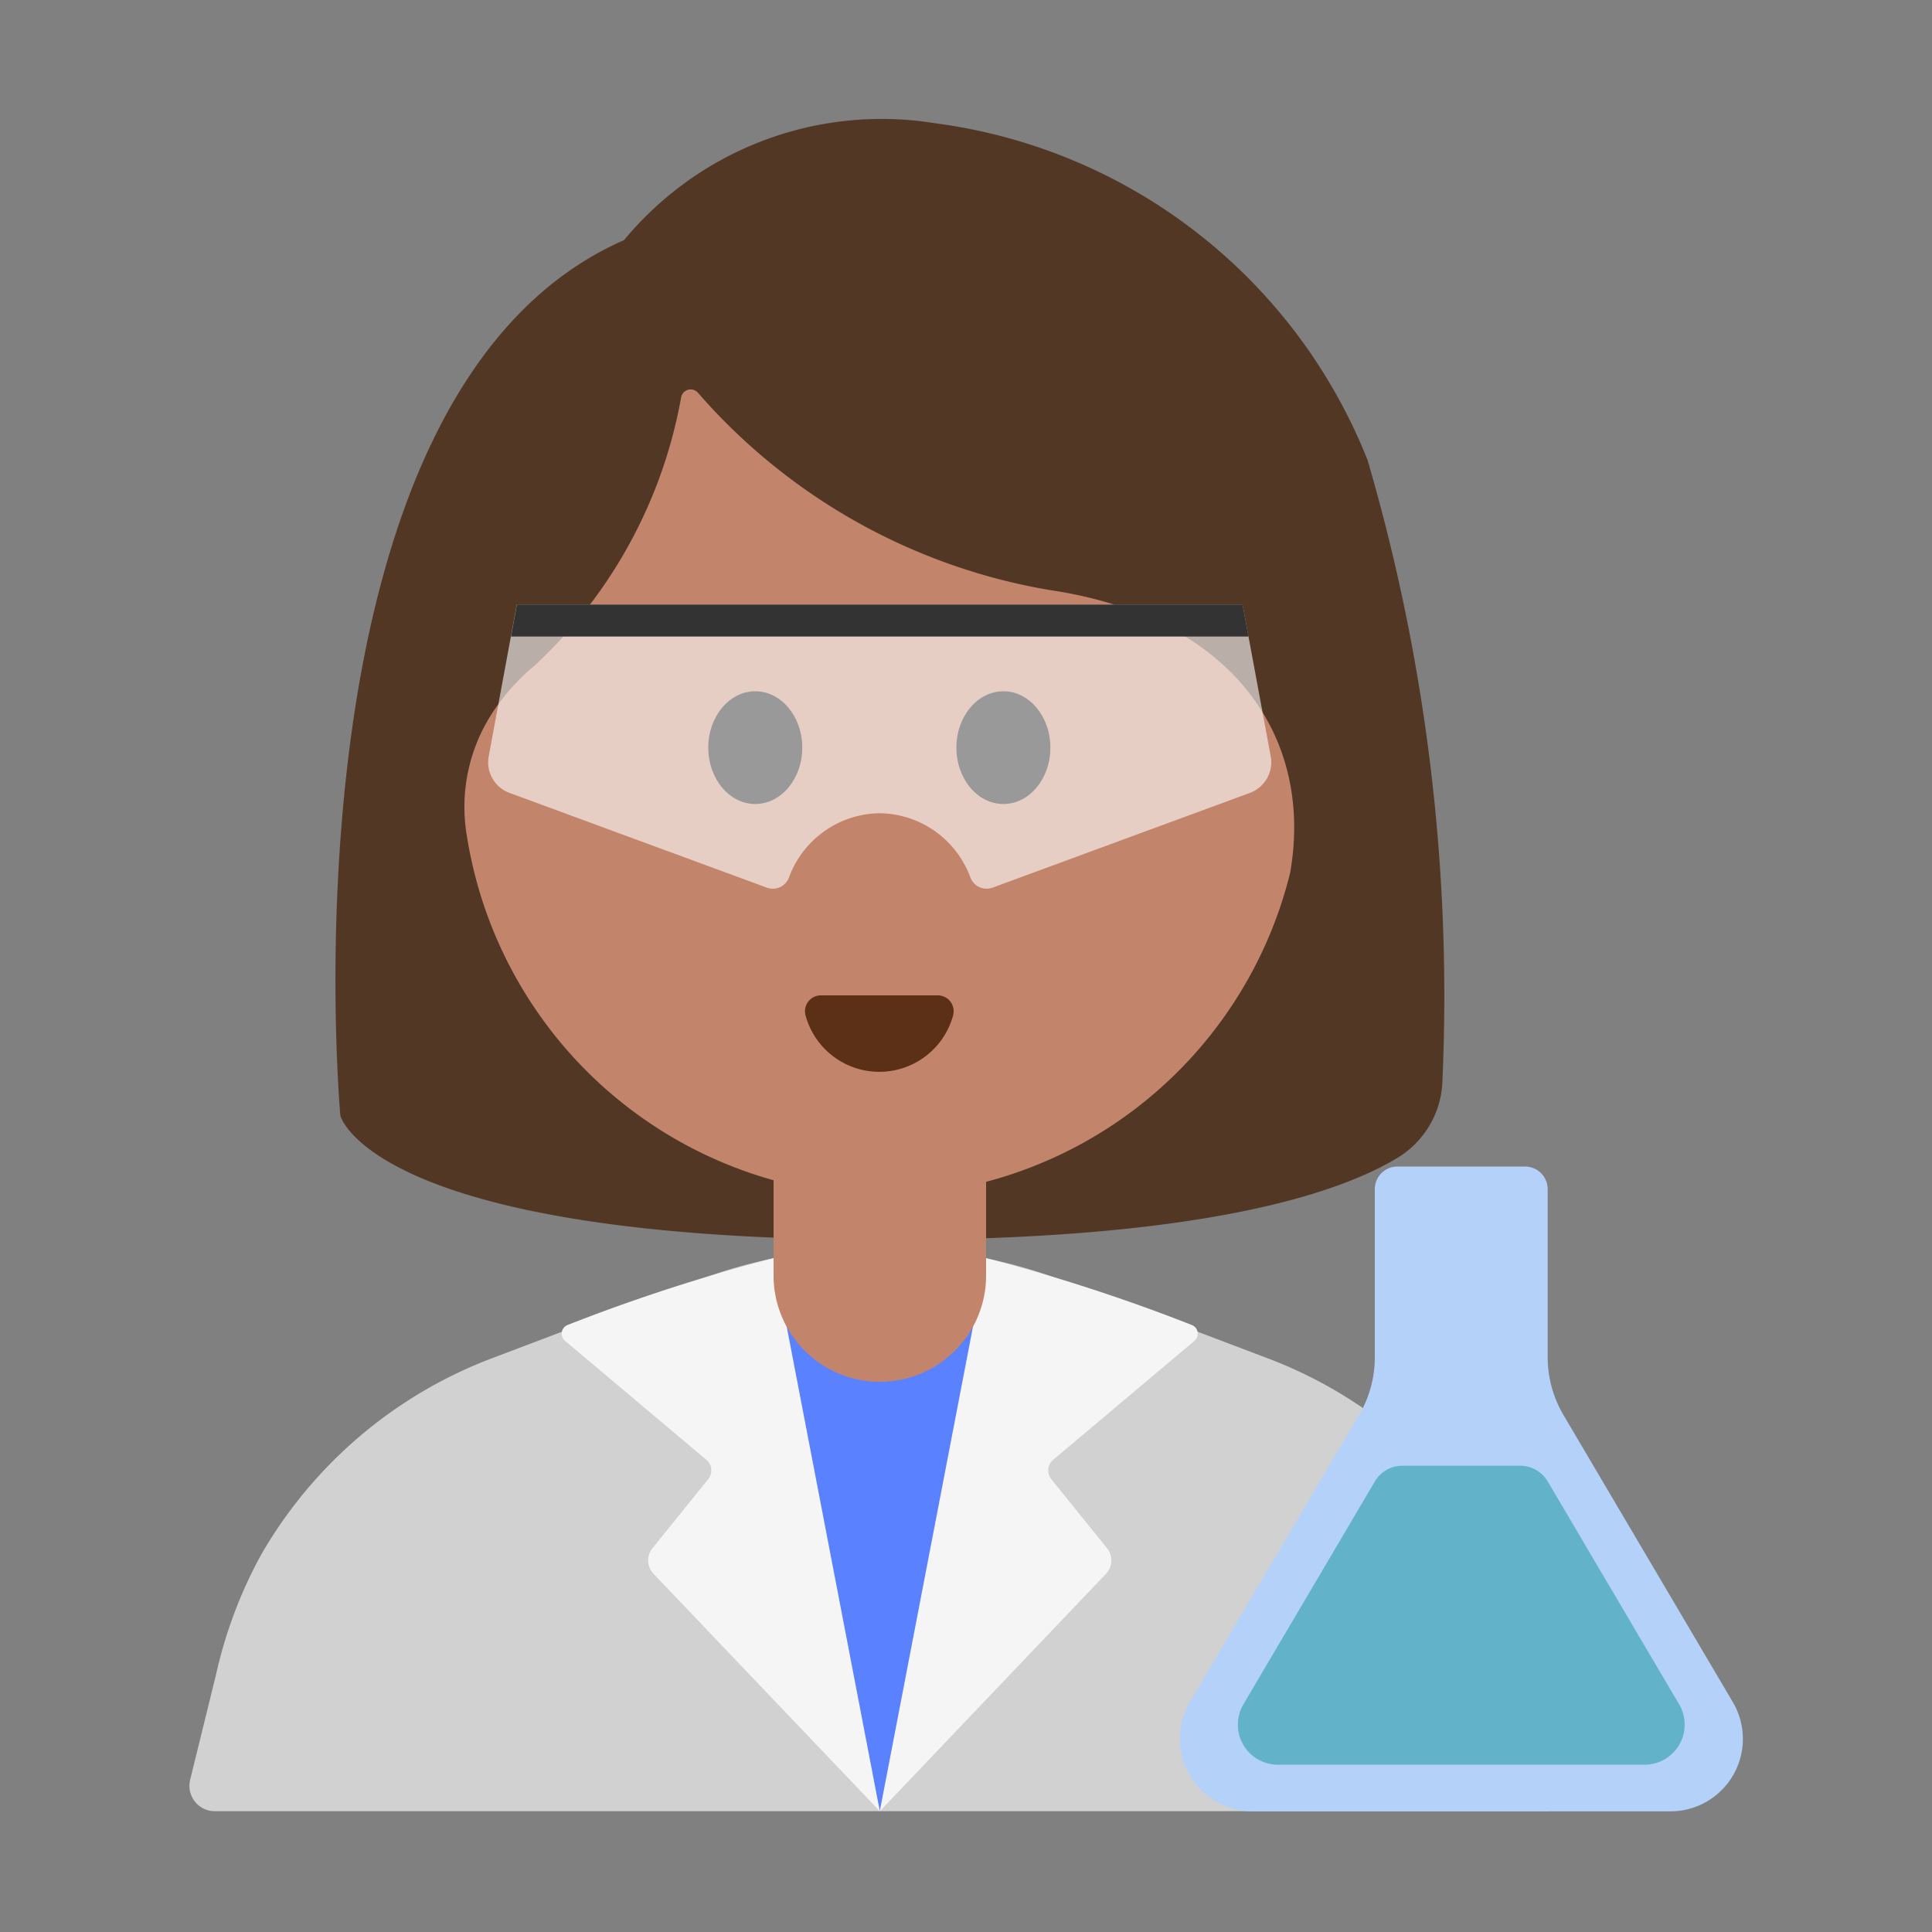 <svg id="Layer_1" data-name="Layer 1" xmlns="http://www.w3.org/2000/svg" viewBox="0 0 40 40"><rect x="0" y="0" width="40" height="40" fill="#808080" stroke="none"/><defs><style>.cls-1{fill:#d1d1d1;}.cls-2{fill:#5a81ff;}.cls-3{fill:#f5f5f5;}.cls-4{fill:#b4d1fa;}.cls-5{fill:#62b3c9;}.cls-6{fill:#523725;}.cls-7{fill:#c3846c;}.cls-8{fill:#5c2f17;}.cls-9{fill:#fff;opacity:0.6;}.cls-10{fill:#333;}.cls-11{fill:none;}</style></defs><path class="cls-1" d="M26.256,28.126l-4.218-1.6a10.761,10.761,0,0,0-7.646,0l-4.219,1.6A9.327,9.327,0,0,0,5.4,32.2a9.433,9.433,0,0,0-.924,2.456l-.539,2.192a.525.525,0,0,0,.51.651H31.985a.525.525,0,0,0,.51-.651l-.539-2.192a9.431,9.431,0,0,0-.923-2.456A9.325,9.325,0,0,0,26.256,28.126Z"/><polygon class="cls-2" points="15.639 27.025 21.103 27.025 18.215 37.5 15.639 27.025"/><path class="cls-3" d="M16.016,26.049l2.2,11.451-4.687-4.918a.4.4,0,0,1-.022-.525l1.156-1.433a.287.287,0,0,0-.038-.4L11.7,27.762a.194.194,0,0,1,.052-.33A37.039,37.039,0,0,1,16.016,26.049Z"/><path class="cls-3" d="M20.417,26.049,18.215,37.5,22.9,32.582a.4.4,0,0,0,.022-.525l-1.157-1.433a.288.288,0,0,1,.039-.4l2.924-2.461a.194.194,0,0,0-.052-.33A37.061,37.061,0,0,0,20.417,26.049Z"/><path class="cls-4" d="M35.871,35.231l-3.5-5.933a2.363,2.363,0,0,1-.328-1.2V24.619a.468.468,0,0,0-.468-.467H28.932a.468.468,0,0,0-.468.467V28.1a2.363,2.363,0,0,1-.328,1.2l-3.5,5.933a1.505,1.505,0,0,0,1.3,2.269h8.641A1.5,1.5,0,0,0,35.871,35.231Z"/><path class="cls-5" d="M32.043,30.67l2.721,4.615a.829.829,0,0,1-.714,1.251H26.458a.829.829,0,0,1-.714-1.251l2.722-4.615a.656.656,0,0,1,.565-.323h2.446A.659.659,0,0,1,32.043,30.67Z"/><path class="cls-6" d="M7.047,23.1S5.686,8.142,12.921,4.971A6.92,6.92,0,0,1,19.349,2.55a11.2,11.2,0,0,1,8.965,6.976,39.491,39.491,0,0,1,1.55,12.844,1.927,1.927,0,0,1-.929,1.6c-1.225.744-4.063,1.7-10.566,1.7C7.7,25.668,7.047,23.1,7.047,23.1Z"/><path class="cls-7" d="M21.732,12.216a12.393,12.393,0,0,1-7.279-4.081.2.2,0,0,0-.351.094,9.988,9.988,0,0,1-3.012,5.532,4.4,4.4,0,0,0-.763.808,3.569,3.569,0,0,0-.658,2.756,8.831,8.831,0,0,0,8.6,7.435,8.8,8.8,0,0,0,8.441-6.684C27.213,15.216,25.462,12.764,21.732,12.216Z"/><ellipse cx="15.637" cy="15.479" rx="0.973" ry="1.167"/><ellipse cx="20.774" cy="15.479" rx="0.973" ry="1.167"/><path class="cls-8" d="M19.417,20.608a.329.329,0,0,1,.315.419,1.583,1.583,0,0,1-3.053,0,.329.329,0,0,1,.315-.419Z"/><path class="cls-7" d="M16.016,22.235h4.4a0,0,0,0,1,0,0v4.174a2.2,2.2,0,0,1-2.2,2.2h0a2.2,2.2,0,0,1-2.2-2.2V22.235A0,0,0,0,1,16.016,22.235Z"/><path class="cls-9" d="M18.215,16.837a2.026,2.026,0,0,1,1.877,1.334.36.36,0,0,0,.463.205l5.336-1.965a.676.676,0,0,0,.416-.76l-.581-3.135H10.7l-.58,3.135a.674.674,0,0,0,.415.76l5.337,1.965a.358.358,0,0,0,.462-.205A2.026,2.026,0,0,1,18.215,16.837Z"/><polygon class="cls-10" points="10.703 12.516 25.726 12.516 25.849 13.179 10.581 13.179 10.703 12.516"/><rect class="cls-11" width="40" height="40"/></svg>